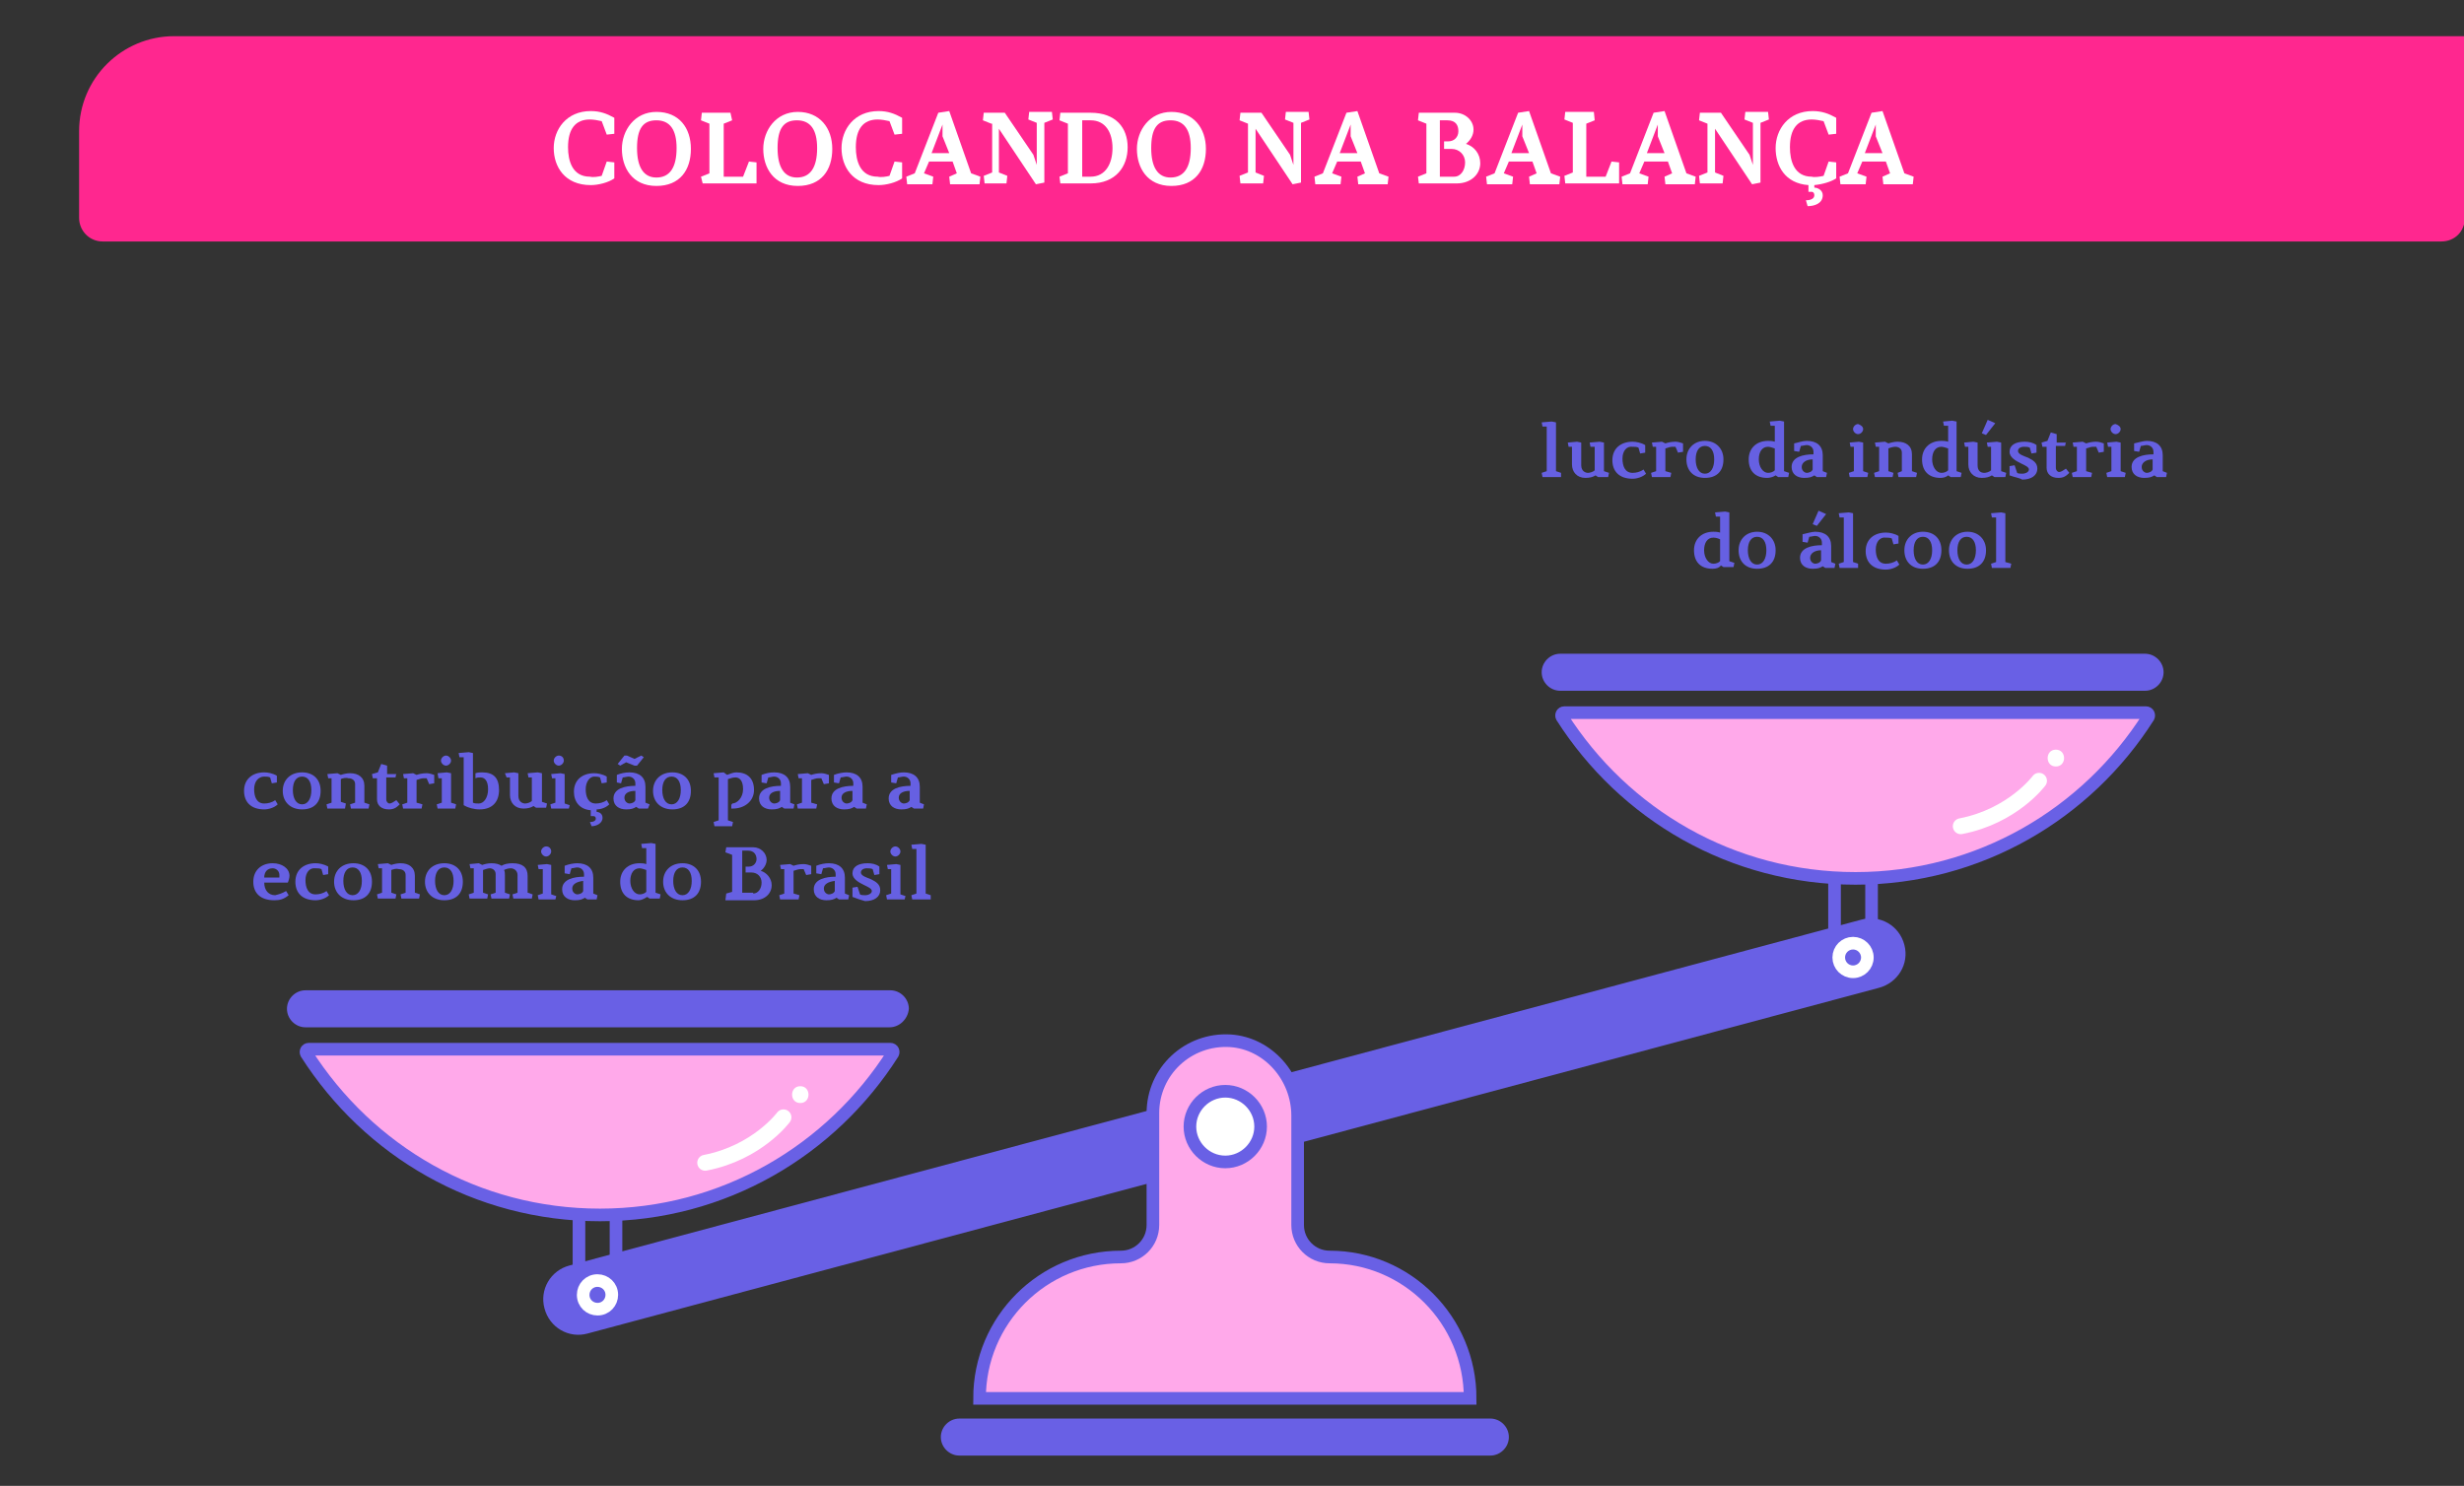 <?xml version="1.0" encoding="utf-8"?>
<!-- Generator: Adobe Illustrator 25.2.0, SVG Export Plug-In . SVG Version: 6.00 Build 0)  -->
<svg version="1.1" id="Camada_1" xmlns="http://www.w3.org/2000/svg" xmlns:xlink="http://www.w3.org/1999/xlink" x="0px" y="0px"
	 viewBox="0 0 292.8 176.6" style="enable-background:new 0 0 292.8 176.6;" xml:space="preserve">
<rect x="0" y="0" width="292.8" height="176.6" fill="#333333" stroke="none"/>
<style type="text/css">
	.st0{fill:#FF278F;}
	.st1{fill:none;}
	.st2{fill:#FFFFFF;}
	.st3{fill:#6660E2;}
	.st4{fill:none;stroke:#6960E5;stroke-width:1.5;stroke-miterlimit:10;}
	.st5{fill:#6960E5;}
	.st6{fill:#FFA9EA;}
	.st7{fill:none;stroke:#FFFFFF;stroke-width:1.888;stroke-linecap:round;stroke-linejoin:round;stroke-miterlimit:10;}
	.st8{fill:none;stroke:#FFFFFF;stroke-width:1.5;stroke-miterlimit:10;}
</style>
<path class="st0" d="M290.1,28.7H12.2c-1.6,0-2.8-1.3-2.8-2.8V15.6c0-6.3,5.1-11.3,11.3-11.3h272.2v21.6
	C292.9,27.5,291.7,28.7,290.1,28.7"/>
<rect y="-27.1" class="st1" width="292.8" height="215.4"/>
<g>
	<path class="st2" d="M71.5,20.9l0.6-1.7l0.9,0.1v1.9c-0.7,0.5-1.9,0.8-2.8,0.8c-3.1,0-4.4-2.2-4.4-4.4c0-2.2,1.5-4.4,4.4-4.4
		c1.1,0,1.9,0.3,2.8,0.8v1.9L72.1,16l-0.6-1.6c-0.4-0.1-1-0.2-1.4-0.2c-1.7,0-2.6,1.1-2.6,3.3c0,1.6,0.5,3.5,2.6,3.5
		C70.5,21.1,71.1,21,71.5,20.9z"/>
	<path class="st2" d="M82.1,17.7c0,2.5-1.3,4.4-4.1,4.4c-2.9,0-4.1-2.2-4.1-4.4c0-2.2,1.5-4.4,4.1-4.4
		C80.7,13.3,82.1,15.2,82.1,17.7z M75.7,17.6c0,2.3,0.8,3.5,2.3,3.5c1.6,0,2.4-1.2,2.4-3.5c0-2.2-0.8-3.3-2.4-3.3
		S75.7,15.3,75.7,17.6z"/>
	<path class="st2" d="M87,14.3l-1,0.4V21h2.3l0.7-1.8l0.9,0.1v2.5h-6.4L83.3,21l1-0.4v-5.9l-1-0.4l0.1-0.9h3.4L87,14.3z"/>
	<path class="st2" d="M98.9,17.7c0,2.5-1.3,4.4-4.1,4.4c-2.9,0-4.1-2.2-4.1-4.4c0-2.2,1.5-4.4,4.1-4.4
		C97.4,13.3,98.9,15.2,98.9,17.7z M92.4,17.6c0,2.3,0.8,3.5,2.3,3.5c1.6,0,2.4-1.2,2.4-3.5c0-2.2-0.8-3.3-2.4-3.3
		S92.4,15.3,92.4,17.6z"/>
	<path class="st2" d="M105.7,20.9l0.6-1.7l0.9,0.1v1.9c-0.7,0.5-1.9,0.8-2.8,0.8c-3.1,0-4.4-2.2-4.4-4.4c0-2.2,1.5-4.4,4.4-4.4
		c1.1,0,1.9,0.3,2.8,0.8v1.9l-0.9,0.1l-0.6-1.6c-0.4-0.1-1-0.2-1.4-0.2c-1.7,0-2.6,1.1-2.6,3.3c0,1.6,0.5,3.5,2.6,3.5
		C104.7,21.1,105.3,21,105.7,20.9z"/>
	<path class="st2" d="M115.4,20.6l1.1,0.4l-0.1,0.9h-3.5l-0.1-0.9l0.9-0.4l-0.5-1.4h-2.8l-0.6,1.4l1.1,0.4l-0.1,0.9h-3l-0.1-0.9
		l1-0.4l2.8-7.2l1.3-0.2L115.4,20.6z M112,14.8l-1.3,3.4h2.1l-0.8-2V14.8z"/>
	<path class="st2" d="M117.8,14.7l-1-0.4l0.1-0.9h2.5l3.4,5l0.4,1.2v-5l-1-0.4l0.1-0.9h2.7l0.1,0.9l-1,0.4v7.1l-1,0.2l-4.4-6.6v5.2
		l1,0.4l-0.1,0.9H117l-0.1-0.9l1-0.4V14.7z"/>
	<path class="st2" d="M125.9,21l1-0.4v-5.9l-1-0.4l0.1-0.9h3.6c3,0,4.4,1.8,4.4,4.1s-1.4,4.3-4.4,4.3H126L125.9,21z M128.6,21h1
		c1.8,0,2.6-1.6,2.6-3.4c0-1.8-0.8-3.3-2.6-3.3h-1V21z"/>
	<path class="st2" d="M143.3,17.7c0,2.5-1.3,4.4-4.1,4.4c-2.9,0-4.1-2.2-4.1-4.4c0-2.2,1.5-4.4,4.1-4.4
		C141.8,13.3,143.3,15.2,143.3,17.7z M136.8,17.6c0,2.3,0.8,3.5,2.3,3.5c1.6,0,2.4-1.2,2.4-3.5c0-2.2-0.8-3.3-2.4-3.3
		S136.8,15.3,136.8,17.6z"/>
	<path class="st2" d="M148.3,14.7l-1-0.4l0.1-0.9h2.5l3.4,5l0.4,1.2v-5l-1-0.4l0.1-0.9h2.7l0.1,0.9l-1,0.4v7.1l-1,0.2l-4.4-6.6v5.2
		l1,0.4l-0.1,0.9h-2.7l-0.1-0.9l1-0.4V14.7z"/>
	<path class="st2" d="M163.9,20.6L165,21l-0.1,0.9h-3.5l-0.1-0.9l0.9-0.4l-0.5-1.4h-2.8l-0.6,1.4l1.1,0.4l-0.1,0.9h-3l-0.1-0.9
		l1-0.4l2.8-7.2l1.3-0.2L163.9,20.6z M160.5,14.8l-1.3,3.4h2.1l-0.8-2V14.8z"/>
	<path class="st2" d="M168.5,21l1-0.4v-5.9l-1-0.4l0.1-0.9h4.3c1.2,0,2.2,0.9,2.2,2c0,0.7-0.4,1.3-0.9,1.7c1,0.3,1.7,1.2,1.7,2.3
		c0,1.3-1.1,2.4-2.8,2.4h-4.5L168.5,21z M172.8,21c0.8,0,1.3-0.8,1.3-1.7s-0.7-1.6-1.6-1.6h-0.9v-0.9h0.5c0.7,0,1.2-0.5,1.2-1.2
		c0-0.7-0.3-1.3-1.3-1.3h-0.9V21H172.8z"/>
	<path class="st2" d="M184.3,20.6l1.1,0.4l-0.1,0.9h-3.5l-0.1-0.9l0.9-0.4l-0.5-1.4h-2.8l-0.6,1.4l1.1,0.4l-0.1,0.9h-3l-0.1-0.9
		l1-0.4l2.8-7.2l1.3-0.2L184.3,20.6z M180.9,14.8l-1.3,3.4h2.1l-0.8-2V14.8z"/>
	<path class="st2" d="M189.5,14.3l-1,0.4V21h2.3l0.7-1.8l0.9,0.1v2.5H186l-0.1-0.9l1-0.4v-5.9l-1-0.4l0.1-0.9h3.4L189.5,14.3z"/>
	<path class="st2" d="M200.4,20.6l1.1,0.4l-0.1,0.9h-3.5l-0.1-0.9l0.9-0.4l-0.5-1.4h-2.8l-0.6,1.4l1.1,0.4l-0.1,0.9h-3l-0.1-0.9
		l1-0.4l2.8-7.2l1.3-0.2L200.4,20.6z M197,14.8l-1.3,3.4h2.1l-0.8-2V14.8z"/>
	<path class="st2" d="M202.9,14.7l-1-0.4l0.1-0.9h2.5l3.4,5l0.4,1.2v-5l-1-0.4l0.1-0.9h2.7l0.1,0.9l-1,0.4v7.1l-1,0.2l-4.4-6.6v5.2
		l1,0.4l-0.1,0.9H202l-0.1-0.9l1-0.4V14.7z"/>
	<path class="st2" d="M216.7,20.9l0.6-1.7l0.9,0.1v1.9c-0.6,0.4-1.6,0.7-2.6,0.8v0.3c0.4,0,1,0.3,1,0.9c0,1-1,1.3-1.8,1.3l-0.2-0.7
		c0.6,0,1-0.2,1-0.6c0-0.2-0.1-0.4-0.3-0.4h-0.4V22c-2.8-0.2-3.9-2.3-3.9-4.4c0-2.2,1.5-4.4,4.4-4.4c1.1,0,1.9,0.3,2.8,0.8v1.9
		l-0.9,0.1l-0.6-1.6c-0.4-0.1-1-0.2-1.4-0.2c-1.7,0-2.6,1.1-2.6,3.3c0,1.6,0.5,3.5,2.6,3.5C215.6,21.1,216.3,21,216.7,20.9z"/>
	<path class="st2" d="M226.3,20.6l1.1,0.4l-0.1,0.9h-3.5l-0.1-0.9l0.9-0.4l-0.5-1.4h-2.8l-0.6,1.4l1.1,0.4l-0.1,0.9h-3l-0.1-0.9
		l1-0.4l2.8-7.2l1.3-0.2L226.3,20.6z M222.9,14.8l-1.3,3.4h2.1l-0.8-2V14.8z"/>
</g>
<g>
	<path class="st3" d="M30.2,93.8c0,0.9,0.3,1.7,1.2,1.7c0.4,0,0.9-0.1,1.3-0.4l0.3,0.5c-0.4,0.4-1.1,0.6-1.6,0.6
		c-1.6,0-2.4-0.9-2.4-2.2c0-1.4,1-2.2,2.4-2.2c0.4,0,1,0.1,1.5,0.4V93l-0.6,0.1l-0.2-0.7c-0.2-0.1-0.5-0.1-0.7-0.1
		C30.7,92.3,30.2,92.9,30.2,93.8z"/>
	<path class="st3" d="M38.1,94c0,1.4-0.8,2.2-2.2,2.2c-1.4,0-2.3-0.9-2.3-2.2c0-1.3,0.9-2.2,2.3-2.2C37.2,91.8,38.1,92.6,38.1,94z
		 M34.8,93.9c0,1,0.4,1.7,1.1,1.7c0.7,0,1.1-0.7,1.1-1.7c0-1-0.4-1.6-1.1-1.6S34.8,92.9,34.8,93.9z"/>
	<path class="st3" d="M40.5,92.6v2.7l0.6,0.2L41,96.1h-2.1l-0.1-0.5l0.6-0.2v-2.9H39l-0.1-0.5l1.2-0.1l0.4,0.2
		c0.3-0.1,0.7-0.2,1.1-0.2c1,0,1.7,0.5,1.7,1.5v2l0.6,0.2l-0.1,0.5h-2.1l-0.1-0.5l0.6-0.2v-2.2c0-0.5-0.4-0.7-0.8-0.7
		C41.1,92.4,40.7,92.5,40.5,92.6z"/>
	<path class="st3" d="M47.1,91.9L47,92.4h-1.1V95c0,0.3,0.2,0.5,0.4,0.5c0.2,0,0.5-0.2,0.8-0.4l0.4,0.5c-0.4,0.4-0.7,0.6-1.3,0.6
		c-0.9,0-1.4-0.5-1.4-1.2v-2.5h-0.5l-0.1-0.5l0.7-0.2l0.4-1l0.7,0.2v1H47.1z"/>
	<path class="st3" d="M50.7,92.5c-0.1,0-0.2,0-0.4,0c-0.2,0-0.5,0.1-0.8,0.2v2.7l0.7,0.2l-0.1,0.5h-2.2l-0.1-0.5l0.6-0.2v-2.9h-0.4
		l-0.1-0.5l1.2-0.1l0.4,0.2c0.3-0.1,0.7-0.2,1.2-0.2c0.3,0,0.6,0.1,0.9,0.2v1l-0.6,0.1L50.7,92.5z"/>
	<path class="st3" d="M54.1,96.1H52l-0.1-0.5l0.6-0.2v-2.9h-0.4L52,91.9l1.1-0.1l0.5,0.1v3.5l0.6,0.2L54.1,96.1z M53.6,90.4
		c0,0.3-0.3,0.6-0.6,0.6c-0.3,0-0.6-0.3-0.6-0.6c0-0.3,0.3-0.6,0.6-0.6C53.3,89.8,53.6,90.1,53.6,90.4z"/>
	<path class="st3" d="M57.3,91.8c1.4,0,2,0.7,2,2.1c0,1.4-0.8,2.3-2.3,2.3c-0.7,0-1.4-0.2-1.9-0.5V90h-0.5l-0.1-0.5l1.2-0.1l0.5,0.1
		v5.9c0.2,0.1,0.4,0.1,0.7,0.1c0.6,0,1.1-0.7,1.1-1.7c0-1-0.4-1.4-0.9-1.4c-0.2,0-0.4,0-0.6,0.1v-0.6C56.8,91.8,57.1,91.8,57.3,91.8
		z"/>
	<path class="st3" d="M62.8,92.4l-0.1-0.5l1.2-0.1l0.5,0.1v3.4l0.6,0.2l-0.1,0.5h-1.2l-0.3-0.2c-0.3,0.2-0.7,0.3-1.2,0.3
		c-1,0-1.6-0.7-1.6-1.6v-2.1h-0.4L60,91.9l1.1-0.1l0.5,0.1v2.7c0,0.7,0.5,0.9,0.8,0.9c0.2,0,0.6-0.1,0.8-0.3v-2.8H62.8z"/>
	<path class="st3" d="M67.6,96.1h-2.1l-0.1-0.5l0.6-0.2v-2.9h-0.4l-0.1-0.5l1.1-0.1l0.5,0.1v3.5l0.6,0.2L67.6,96.1z M67,90.4
		c0,0.3-0.3,0.6-0.6,0.6c-0.3,0-0.6-0.3-0.6-0.6c0-0.3,0.3-0.6,0.6-0.6C66.8,89.8,67,90.1,67,90.4z"/>
	<path class="st3" d="M69.6,93.8c0,0.9,0.3,1.7,1.2,1.7c0.4,0,0.9-0.1,1.3-0.4l0.3,0.5c-0.4,0.4-1,0.6-1.5,0.6v0.3
		c0.3,0,0.7,0.2,0.7,0.7c0,0.7-0.8,1-1.3,1l-0.2-0.5c0.5,0,0.7-0.2,0.7-0.4c0-0.2-0.1-0.3-0.3-0.3h-0.3v-0.7c-1.3-0.1-2-1-2-2.2
		c0-1.4,1-2.2,2.4-2.2c0.4,0,1,0.1,1.5,0.4V93l-0.6,0.1l-0.2-0.7c-0.2-0.1-0.5-0.1-0.7-0.1C70.1,92.3,69.6,92.9,69.6,93.8z"/>
	<path class="st3" d="M74.8,91.8c1.2,0,1.9,0.6,1.9,1.7v1.9l0.5,0.2L77,96.1h-1.1l-0.3-0.2c-0.3,0.2-0.6,0.3-1.2,0.3
		c-0.8,0-1.5-0.4-1.5-1.3c0-1.2,1.4-1.5,2.6-1.5v-0.3c0-0.5-0.4-0.8-0.8-0.8c-0.2,0-0.5,0.1-0.7,0.1l-0.2,0.7L73.3,93v-0.9
		C73.8,91.9,74.3,91.8,74.8,91.8z M74.4,90.6L73.7,91l-0.3-0.2l0.8-1h0.3l0.9,0.4l0.8-0.4l0.3,0.2l-0.8,1h-0.3L74.4,90.6z
		 M74.2,94.8c0,0.5,0.4,0.7,0.6,0.7c0.2,0,0.6-0.1,0.7-0.4V94C74.7,94,74.2,94.3,74.2,94.8z"/>
	<path class="st3" d="M82.1,94c0,1.4-0.8,2.2-2.2,2.2c-1.4,0-2.3-0.9-2.3-2.2c0-1.3,0.9-2.2,2.3-2.2C81.2,91.8,82.1,92.6,82.1,94z
		 M78.7,93.9c0,1,0.4,1.7,1.1,1.7c0.7,0,1.1-0.7,1.1-1.7c0-1-0.4-1.6-1.1-1.6S78.7,92.9,78.7,93.9z"/>
	<path class="st3" d="M87,95.5c0.6,0,1.3-0.7,1.3-1.7c0-1-0.4-1.4-0.9-1.4c-0.3,0-0.6,0.1-0.9,0.2v4.9l0.6,0.2l-0.1,0.5h-2.1
		l-0.1-0.5l0.6-0.2v-5.1h-0.5l-0.1-0.5l1.2-0.1l0.4,0.3c0.3-0.1,0.7-0.3,1.1-0.3c1.3,0,2.1,0.7,2.1,2.1c0,1.3-1.1,2.2-2.5,2.2h-0.2
		v-0.5H87z"/>
	<path class="st3" d="M92,91.8c1.2,0,1.9,0.6,1.9,1.7v1.9l0.5,0.2l-0.1,0.5h-1.1l-0.3-0.2c-0.3,0.2-0.6,0.3-1.2,0.3
		c-0.8,0-1.5-0.4-1.5-1.3c0-1.2,1.4-1.5,2.6-1.5v-0.3c0-0.5-0.4-0.8-0.8-0.8c-0.2,0-0.5,0.1-0.7,0.1l-0.2,0.7L90.5,93v-0.9
		C91,91.9,91.5,91.8,92,91.8z M91.4,94.8c0,0.5,0.4,0.7,0.6,0.7c0.2,0,0.6-0.1,0.7-0.4V94C91.9,94,91.4,94.3,91.4,94.8z"/>
	<path class="st3" d="M97.6,92.5c-0.1,0-0.2,0-0.4,0c-0.2,0-0.5,0.1-0.8,0.2v2.7l0.7,0.2l-0.1,0.5h-2.2l-0.1-0.5l0.6-0.2v-2.9h-0.4
		l-0.1-0.5l1.2-0.1l0.4,0.2c0.3-0.1,0.7-0.2,1.2-0.2c0.3,0,0.6,0.1,0.9,0.2v1l-0.6,0.1L97.6,92.5z"/>
	<path class="st3" d="M100.6,91.8c1.2,0,1.9,0.6,1.9,1.7v1.9l0.5,0.2l-0.1,0.5h-1.1l-0.3-0.2c-0.3,0.2-0.6,0.3-1.2,0.3
		c-0.8,0-1.5-0.4-1.5-1.3c0-1.2,1.4-1.5,2.6-1.5v-0.3c0-0.5-0.4-0.8-0.8-0.8c-0.2,0-0.5,0.1-0.7,0.1l-0.2,0.7L99.1,93v-0.9
		C99.6,91.9,100.2,91.8,100.6,91.8z M100,94.8c0,0.5,0.4,0.7,0.6,0.7c0.2,0,0.6-0.1,0.7-0.4V94C100.5,94,100,94.3,100,94.8z"/>
	<path class="st3" d="M107.4,91.8c1.2,0,1.9,0.6,1.9,1.7v1.9l0.5,0.2l-0.1,0.5h-1.1l-0.3-0.2c-0.3,0.2-0.6,0.3-1.2,0.3
		c-0.8,0-1.5-0.4-1.5-1.3c0-1.2,1.4-1.5,2.6-1.5v-0.3c0-0.5-0.4-0.8-0.8-0.8c-0.2,0-0.5,0.1-0.7,0.1l-0.2,0.7l-0.6-0.1v-0.9
		C106.5,91.9,107,91.8,107.4,91.8z M106.8,94.8c0,0.5,0.4,0.7,0.6,0.7c0.2,0,0.6-0.1,0.7-0.4V94C107.3,94,106.8,94.3,106.8,94.8z"/>
</g>
<g>
	<path class="st3" d="M34,105.9l0.3,0.5c-0.6,0.5-1.1,0.6-1.7,0.6c-1.7,0-2.5-0.9-2.5-2.2c0-1.4,1-2.2,2.3-2.2c1.1,0,2,0.6,2,1.5
		c0,0.2-0.1,0.6-0.2,0.8h-2.8c0,0.9,0.5,1.5,1.3,1.5C33.1,106.3,33.5,106.2,34,105.9z M33.2,104c0-0.5-0.4-0.8-0.8-0.8
		c-0.6,0-1,0.4-1,1.1h1.8C33.2,104.1,33.2,104,33.2,104z"/>
	<path class="st3" d="M36.3,104.6c0,0.9,0.3,1.7,1.2,1.7c0.4,0,0.9-0.1,1.3-0.4l0.3,0.5c-0.4,0.4-1.1,0.6-1.6,0.6
		c-1.6,0-2.4-0.9-2.4-2.2c0-1.4,1-2.2,2.4-2.2c0.4,0,1,0.1,1.5,0.4v0.9l-0.6,0.1l-0.2-0.7c-0.2-0.1-0.5-0.1-0.7-0.1
		C36.8,103.1,36.3,103.7,36.3,104.6z"/>
	<path class="st3" d="M44.2,104.8c0,1.4-0.8,2.2-2.2,2.2c-1.4,0-2.3-0.9-2.3-2.2c0-1.3,0.9-2.2,2.3-2.2
		C43.3,102.6,44.2,103.4,44.2,104.8z M40.8,104.7c0,1,0.4,1.7,1.1,1.7c0.7,0,1.1-0.7,1.1-1.7c0-1-0.4-1.6-1.1-1.6
		S40.8,103.7,40.8,104.7z"/>
	<path class="st3" d="M46.5,103.4v2.7l0.6,0.2l-0.1,0.5h-2.1l-0.1-0.5l0.6-0.2v-2.9H45l-0.1-0.5l1.2-0.1l0.4,0.2
		c0.3-0.1,0.7-0.2,1.1-0.2c1,0,1.7,0.5,1.7,1.5v2l0.6,0.2l-0.1,0.5h-2.1l-0.1-0.5l0.6-0.2V104c0-0.5-0.4-0.7-0.8-0.7
		C47.1,103.2,46.8,103.3,46.5,103.4z"/>
	<path class="st3" d="M55,104.8c0,1.4-0.8,2.2-2.2,2.2c-1.4,0-2.3-0.9-2.3-2.2c0-1.3,0.9-2.2,2.3-2.2C54.1,102.6,55,103.4,55,104.8z
		 M51.7,104.7c0,1,0.4,1.7,1.1,1.7c0.7,0,1.1-0.7,1.1-1.7c0-1-0.4-1.6-1.1-1.6C52.1,103.1,51.7,103.7,51.7,104.7z"/>
	<path class="st3" d="M60.6,106.3l-0.1,0.5h-2.1l-0.1-0.5l0.6-0.2v-2.2c0-0.5-0.4-0.7-0.7-0.7c-0.2,0-0.5,0.1-0.8,0.2v2.7l0.6,0.2
		l-0.1,0.5h-2.1l-0.1-0.5l0.6-0.2v-2.9h-0.4l-0.1-0.5l1.1-0.1l0.4,0.2c0.3-0.1,0.7-0.2,1.1-0.2c0.5,0,0.9,0.1,1.2,0.3
		c0.3-0.2,0.8-0.3,1.3-0.3c1.2,0,1.8,0.5,1.8,1.5v2l0.6,0.2l-0.1,0.5H61l-0.1-0.5l0.6-0.2V104c0-0.5-0.4-0.8-0.8-0.8
		c-0.3,0-0.6,0.1-0.8,0.2c0.1,0.2,0.1,0.4,0.1,0.7v2L60.6,106.3z"/>
	<path class="st3" d="M66,106.9H64l-0.1-0.5l0.6-0.2v-2.9H64l-0.1-0.5l1.1-0.1l0.5,0.1v3.5l0.6,0.2L66,106.9z M65.5,101.2
		c0,0.3-0.3,0.6-0.6,0.6c-0.3,0-0.6-0.3-0.6-0.6c0-0.3,0.3-0.6,0.6-0.6C65.3,100.6,65.5,100.9,65.5,101.2z"/>
	<path class="st3" d="M68.6,102.6c1.2,0,1.9,0.6,1.9,1.7v1.9l0.5,0.2l-0.1,0.5h-1.1l-0.3-0.2c-0.3,0.2-0.6,0.3-1.2,0.3
		c-0.8,0-1.5-0.4-1.5-1.3c0-1.2,1.4-1.5,2.6-1.5v-0.3c0-0.5-0.4-0.8-0.8-0.8c-0.2,0-0.5,0.1-0.7,0.1l-0.2,0.7l-0.6-0.1v-0.9
		C67.6,102.7,68.2,102.6,68.6,102.6z M68,105.6c0,0.5,0.4,0.7,0.6,0.7c0.2,0,0.6-0.1,0.7-0.4v-1.2C68.5,104.8,68,105.1,68,105.6z"/>
	<path class="st3" d="M75.9,107c-1.4,0-2.2-0.8-2.2-2.2c0-1.3,0.9-2.2,2.3-2.2c0.2,0,0.5,0,0.8,0.1v-1.9h-0.5l-0.1-0.5l1.2-0.1
		l0.5,0.1v5.8l0.6,0.2l-0.1,0.5h-1.2l-0.3-0.2C76.6,106.8,76.2,107,75.9,107z M76,103.2c-0.7,0-1.1,0.6-1.1,1.5
		c0,0.9,0.5,1.6,1.1,1.6c0.3,0,0.6-0.1,0.8-0.3v-2.6C76.5,103.3,76.2,103.2,76,103.2z"/>
	<path class="st3" d="M83.3,104.8c0,1.4-0.8,2.2-2.2,2.2c-1.4,0-2.3-0.9-2.3-2.2c0-1.3,0.9-2.2,2.3-2.2
		C82.4,102.6,83.3,103.4,83.3,104.8z M80,104.7c0,1,0.4,1.7,1.1,1.7c0.7,0,1.1-0.7,1.1-1.7c0-1-0.4-1.6-1.1-1.6
		C80.4,103.1,80,103.7,80,104.7z"/>
	<path class="st3" d="M86.3,106.2L87,106v-4.4l-0.8-0.3l0.1-0.6h3.2c0.9,0,1.6,0.7,1.6,1.5c0,0.5-0.3,1-0.7,1.3
		c0.7,0.2,1.3,0.9,1.3,1.7c0,1-0.8,1.8-2.1,1.8h-3.4L86.3,106.2z M89.5,106.2c0.6,0,1-0.6,1-1.3s-0.5-1.2-1.2-1.2h-0.7v-0.7H89
		c0.5,0,0.9-0.4,0.9-0.9s-0.3-1-1-1h-0.7v5H89.5z"/>
	<path class="st3" d="M95.5,103.3c-0.1,0-0.2,0-0.4,0c-0.2,0-0.5,0.1-0.8,0.2v2.7l0.7,0.2l-0.1,0.5h-2.2l-0.1-0.5l0.6-0.2v-2.9h-0.4
		l-0.1-0.5l1.2-0.1l0.4,0.2c0.3-0.1,0.7-0.2,1.2-0.2c0.3,0,0.6,0.1,0.9,0.2v1l-0.6,0.1L95.5,103.3z"/>
	<path class="st3" d="M98.5,102.6c1.2,0,1.9,0.6,1.9,1.7v1.9l0.5,0.2l-0.1,0.5h-1.1l-0.3-0.2c-0.3,0.2-0.6,0.3-1.2,0.3
		c-0.8,0-1.5-0.4-1.5-1.3c0-1.2,1.4-1.5,2.6-1.5v-0.3c0-0.5-0.4-0.8-0.8-0.8c-0.2,0-0.5,0.1-0.7,0.1l-0.2,0.7l-0.6-0.1v-0.9
		C97.5,102.7,98,102.6,98.5,102.6z M97.9,105.6c0,0.5,0.4,0.7,0.6,0.7c0.2,0,0.6-0.1,0.7-0.4v-1.2C98.4,104.8,97.9,105.1,97.9,105.6
		z"/>
	<path class="st3" d="M101.3,106.6v-1.1l0.6-0.1l0.3,0.9c0.1,0.1,0.5,0.1,0.6,0.1c0.4,0,0.8-0.2,0.8-0.5c0-0.3-0.5-0.5-0.9-0.7
		c-0.6-0.3-1.4-0.7-1.4-1.4c0-0.8,0.7-1.2,1.8-1.2c0.5,0,1,0.1,1.4,0.4v0.9l-0.6,0.1l-0.2-0.7c-0.2-0.1-0.5-0.1-0.7-0.1
		c-0.4,0-0.7,0.2-0.7,0.5c0,0.4,0.7,0.6,1.2,0.8c0.6,0.3,1.1,0.6,1.1,1.3c0,0.8-0.7,1.3-1.8,1.3C102.4,107,101.8,106.8,101.3,106.6z
		"/>
	<path class="st3" d="M107.5,106.9h-2.1l-0.1-0.5l0.6-0.2v-2.9h-0.4l-0.1-0.5l1.1-0.1l0.5,0.1v3.5l0.6,0.2L107.5,106.9z M107,101.2
		c0,0.3-0.3,0.6-0.6,0.6c-0.3,0-0.6-0.3-0.6-0.6c0-0.3,0.3-0.6,0.6-0.6C106.7,100.6,107,100.9,107,101.2z"/>
	<path class="st3" d="M110.6,106.9h-2.2l-0.1-0.5l0.6-0.2v-5.3h-0.5l-0.1-0.5l1.2-0.1l0.5,0.1v5.8l0.6,0.2L110.6,106.9z"/>
</g>
<g>
	<path class="st3" d="M185.5,56.7h-2.2l-0.1-0.5l0.6-0.2v-5.3h-0.5l-0.1-0.5l1.2-0.1l0.5,0.1V56l0.6,0.2L185.5,56.7z"/>
	<path class="st3" d="M189,53.1l-0.1-0.5l1.2-0.1l0.5,0.1V56l0.6,0.2l-0.1,0.5h-1.2l-0.3-0.2c-0.3,0.2-0.7,0.3-1.2,0.3
		c-1,0-1.6-0.7-1.6-1.6v-2.1h-0.4l-0.1-0.5l1.1-0.1l0.5,0.1v2.7c0,0.7,0.5,0.9,0.8,0.9c0.2,0,0.6-0.1,0.8-0.3v-2.8H189z"/>
	<path class="st3" d="M192.8,54.5c0,0.9,0.3,1.7,1.2,1.7c0.4,0,0.9-0.1,1.3-0.4l0.3,0.5c-0.4,0.4-1.1,0.6-1.6,0.6
		c-1.6,0-2.4-0.9-2.4-2.2c0-1.4,1-2.2,2.4-2.2c0.4,0,1,0.1,1.5,0.4v0.9l-0.6,0.1l-0.2-0.7c-0.2-0.1-0.5-0.1-0.7-0.1
		C193.3,53,192.8,53.6,192.8,54.5z"/>
	<path class="st3" d="M199.1,53.1c-0.1,0-0.2,0-0.4,0c-0.2,0-0.5,0.1-0.8,0.2V56l0.7,0.2l-0.1,0.5h-2.2l-0.1-0.5l0.6-0.2v-2.9h-0.4
		l-0.1-0.5l1.2-0.1l0.4,0.2c0.3-0.1,0.7-0.2,1.2-0.2c0.3,0,0.6,0.1,0.9,0.2v1l-0.6,0.1L199.1,53.1z"/>
	<path class="st3" d="M204.8,54.6c0,1.4-0.8,2.2-2.2,2.2c-1.4,0-2.2-0.9-2.2-2.2c0-1.3,0.9-2.2,2.2-2.2
		C203.9,52.4,204.8,53.3,204.8,54.6z M201.5,54.6c0,1,0.4,1.7,1.1,1.7c0.7,0,1.1-0.7,1.1-1.7c0-1-0.4-1.6-1.1-1.6
		C201.9,53,201.5,53.6,201.5,54.6z"/>
	<path class="st3" d="M210,56.8c-1.4,0-2.2-0.8-2.2-2.2c0-1.3,0.9-2.2,2.3-2.2c0.2,0,0.5,0,0.8,0.1v-1.9h-0.5l-0.1-0.5l1.2-0.1
		l0.5,0.1V56l0.6,0.2l-0.1,0.5h-1.2l-0.3-0.2C210.7,56.7,210.3,56.8,210,56.8z M210.1,53.1c-0.7,0-1.1,0.6-1.1,1.5
		c0,0.9,0.5,1.6,1.1,1.6c0.3,0,0.6-0.1,0.8-0.3v-2.6C210.6,53.2,210.3,53.1,210.1,53.1z"/>
	<path class="st3" d="M214.7,52.4c1.2,0,1.9,0.6,1.9,1.7V56l0.5,0.2l-0.1,0.5h-1.1l-0.3-0.2c-0.3,0.2-0.6,0.3-1.2,0.3
		c-0.8,0-1.5-0.4-1.5-1.3c0-1.2,1.4-1.5,2.6-1.5v-0.3c0-0.5-0.4-0.8-0.8-0.8c-0.2,0-0.5,0.1-0.7,0.1l-0.2,0.7l-0.6-0.1v-0.9
		C213.7,52.6,214.2,52.4,214.7,52.4z M214.1,55.5c0,0.5,0.4,0.7,0.6,0.7c0.2,0,0.6-0.1,0.7-0.4v-1.2C214.6,54.6,214.1,55,214.1,55.5
		z"/>
	<path class="st3" d="M221.9,56.7h-2.1l-0.1-0.5l0.6-0.2v-2.9h-0.4l-0.1-0.5l1.1-0.1l0.5,0.1V56l0.6,0.2L221.9,56.7z M221.4,51
		c0,0.3-0.3,0.6-0.6,0.6c-0.3,0-0.6-0.3-0.6-0.6c0-0.3,0.3-0.6,0.6-0.6C221.1,50.5,221.4,50.7,221.4,51z"/>
	<path class="st3" d="M224.4,53.3V56l0.6,0.2l-0.1,0.5h-2.1l-0.1-0.5l0.6-0.2v-2.9h-0.4l-0.1-0.5l1.2-0.1l0.4,0.2
		c0.3-0.1,0.7-0.2,1.1-0.2c1,0,1.7,0.5,1.7,1.5v2l0.6,0.2l-0.1,0.5h-2.1l-0.1-0.5L226,56v-2.2c0-0.5-0.4-0.7-0.8-0.7
		C225,53.1,224.6,53.2,224.4,53.3z"/>
	<path class="st3" d="M230.6,56.8c-1.4,0-2.2-0.8-2.2-2.2c0-1.3,0.9-2.2,2.3-2.2c0.2,0,0.5,0,0.8,0.1v-1.9h-0.5l-0.1-0.5L232,50
		l0.5,0.1V56l0.6,0.2l-0.1,0.5h-1.2l-0.3-0.2C231.3,56.7,230.9,56.8,230.6,56.8z M230.7,53.1c-0.7,0-1.1,0.6-1.1,1.5
		c0,0.9,0.5,1.6,1.1,1.6c0.3,0,0.6-0.1,0.8-0.3v-2.6C231.2,53.2,230.9,53.1,230.7,53.1z"/>
	<path class="st3" d="M236.2,53.1l-0.1-0.5l1.2-0.1l0.5,0.1V56l0.6,0.2l-0.1,0.5H237l-0.3-0.2c-0.3,0.2-0.7,0.3-1.2,0.3
		c-1,0-1.6-0.7-1.6-1.6v-2.1h-0.4l-0.1-0.5l1.1-0.1l0.5,0.1v2.7c0,0.7,0.4,0.9,0.8,0.9c0.2,0,0.6-0.1,0.8-0.3v-2.8H236.2z
		 M235.5,51.5l0.7-1.6l0.9,0.4l-1.1,1.4L235.5,51.5z"/>
	<path class="st3" d="M238.8,56.5v-1.1l0.6-0.1l0.3,0.9c0.1,0.1,0.5,0.1,0.6,0.1c0.4,0,0.8-0.2,0.8-0.5c0-0.3-0.5-0.5-0.9-0.7
		c-0.6-0.3-1.4-0.7-1.4-1.4c0-0.8,0.7-1.2,1.8-1.2c0.5,0,1,0.1,1.4,0.4v0.9l-0.6,0.1l-0.2-0.7c-0.2-0.1-0.5-0.1-0.7-0.1
		c-0.4,0-0.7,0.2-0.7,0.5c0,0.4,0.7,0.6,1.2,0.8c0.6,0.3,1.1,0.6,1.1,1.3c0,0.8-0.7,1.3-1.8,1.3C240,56.8,239.3,56.7,238.8,56.5z"/>
	<path class="st3" d="M245.5,52.5l-0.1,0.5h-1.1v2.6c0,0.3,0.2,0.5,0.4,0.5c0.2,0,0.5-0.2,0.8-0.4l0.4,0.5c-0.4,0.4-0.7,0.6-1.3,0.6
		c-0.9,0-1.4-0.5-1.4-1.2v-2.5h-0.5l-0.1-0.5l0.7-0.2l0.4-1l0.7,0.2v1H245.5z"/>
	<path class="st3" d="M249.1,53.1c-0.1,0-0.2,0-0.4,0c-0.2,0-0.5,0.1-0.8,0.2V56l0.7,0.2l-0.1,0.5h-2.2l-0.1-0.5l0.6-0.2v-2.9h-0.4
		l-0.1-0.5l1.2-0.1l0.4,0.2c0.3-0.1,0.7-0.2,1.2-0.2c0.3,0,0.6,0.1,0.9,0.2v1l-0.6,0.1L249.1,53.1z"/>
	<path class="st3" d="M252.5,56.7h-2.1l-0.1-0.5l0.6-0.2v-2.9h-0.4l-0.1-0.5l1.1-0.1l0.5,0.1V56l0.6,0.2L252.5,56.7z M252,51
		c0,0.3-0.3,0.6-0.6,0.6c-0.3,0-0.6-0.3-0.6-0.6c0-0.3,0.3-0.6,0.6-0.6C251.7,50.5,252,50.7,252,51z"/>
	<path class="st3" d="M255.1,52.4c1.2,0,1.9,0.6,1.9,1.7V56l0.5,0.2l-0.1,0.5h-1.1l-0.3-0.2c-0.3,0.2-0.6,0.3-1.2,0.3
		c-0.8,0-1.5-0.4-1.5-1.3c0-1.2,1.4-1.5,2.6-1.5v-0.3c0-0.5-0.4-0.8-0.8-0.8c-0.2,0-0.5,0.1-0.7,0.1l-0.2,0.7l-0.6-0.1v-0.9
		C254.1,52.6,254.7,52.4,255.1,52.4z M254.5,55.5c0,0.5,0.4,0.7,0.6,0.7c0.2,0,0.6-0.1,0.7-0.4v-1.2C255,54.6,254.5,55,254.5,55.5z"
		/>
</g>
<g>
	<path class="st3" d="M203.5,67.6c-1.4,0-2.2-0.8-2.2-2.2c0-1.3,0.9-2.2,2.3-2.2c0.2,0,0.5,0,0.8,0.1v-1.9h-0.5l-0.1-0.5l1.2-0.1
		l0.5,0.1v5.8l0.6,0.2l-0.1,0.5h-1.2l-0.3-0.2C204.3,67.5,203.9,67.6,203.5,67.6z M203.6,63.9c-0.7,0-1.1,0.6-1.1,1.5
		c0,0.9,0.5,1.6,1.1,1.6c0.3,0,0.6-0.1,0.8-0.3v-2.6C204.2,64,203.9,63.9,203.6,63.9z"/>
	<path class="st3" d="M211,65.4c0,1.4-0.8,2.2-2.2,2.2c-1.4,0-2.2-0.9-2.2-2.2c0-1.3,0.9-2.2,2.2-2.2C210.1,63.2,211,64.1,211,65.4z
		 M207.7,65.4c0,1,0.4,1.7,1.1,1.7c0.7,0,1.1-0.7,1.1-1.7c0-1-0.4-1.6-1.1-1.6C208.1,63.8,207.7,64.4,207.7,65.4z"/>
	<path class="st3" d="M215.7,63.2c1.2,0,1.9,0.6,1.9,1.7v1.9l0.5,0.2l-0.1,0.5h-1.1l-0.3-0.2c-0.3,0.2-0.6,0.3-1.2,0.3
		c-0.8,0-1.5-0.4-1.5-1.3c0-1.2,1.4-1.5,2.6-1.5v-0.3c0-0.5-0.4-0.8-0.8-0.8c-0.2,0-0.5,0.1-0.7,0.1l-0.2,0.7l-0.6-0.1v-0.9
		C214.7,63.4,215.3,63.2,215.7,63.2z M215.1,66.3c0,0.5,0.4,0.7,0.6,0.7c0.2,0,0.6-0.1,0.7-0.4v-1.2
		C215.6,65.4,215.1,65.8,215.1,66.3z M215.4,62.3l0.7-1.6l0.9,0.4l-1.1,1.4L215.4,62.3z"/>
	<path class="st3" d="M220.8,67.5h-2.2l-0.1-0.5l0.6-0.2v-5.3h-0.5l-0.1-0.5l1.2-0.1l0.5,0.1v5.8l0.6,0.2L220.8,67.5z"/>
	<path class="st3" d="M222.9,65.3c0,0.9,0.3,1.7,1.2,1.7c0.4,0,0.9-0.1,1.3-0.4l0.3,0.5c-0.4,0.4-1.1,0.6-1.6,0.6
		c-1.6,0-2.4-0.9-2.4-2.2c0-1.4,1-2.2,2.4-2.2c0.4,0,1,0.1,1.5,0.4v0.9l-0.6,0.1l-0.2-0.7c-0.2-0.1-0.5-0.1-0.7-0.1
		C223.4,63.8,222.9,64.4,222.9,65.3z"/>
	<path class="st3" d="M230.7,65.4c0,1.4-0.8,2.2-2.2,2.2c-1.4,0-2.2-0.9-2.2-2.2c0-1.3,0.9-2.2,2.2-2.2
		C229.9,63.2,230.7,64.1,230.7,65.4z M227.4,65.4c0,1,0.4,1.7,1.1,1.7c0.7,0,1.1-0.7,1.1-1.7c0-1-0.4-1.6-1.1-1.6
		C227.8,63.8,227.4,64.4,227.4,65.4z"/>
	<path class="st3" d="M236,65.4c0,1.4-0.8,2.2-2.2,2.2c-1.4,0-2.2-0.9-2.2-2.2c0-1.3,0.9-2.2,2.2-2.2C235.1,63.2,236,64.1,236,65.4z
		 M232.6,65.4c0,1,0.4,1.7,1.1,1.7c0.7,0,1.1-0.7,1.1-1.7c0-1-0.4-1.6-1.1-1.6C233,63.8,232.6,64.4,232.6,65.4z"/>
	<path class="st3" d="M238.9,67.5h-2.2l-0.1-0.5l0.6-0.2v-5.3h-0.5l-0.1-0.5l1.2-0.1l0.5,0.1v5.8L239,67L238.9,67.5z"/>
</g>
<path class="st4" d="M68.8,154.1v-12c0-1.2,1-2.2,2.2-2.2c1.2,0,2.2,1,2.2,2.2v12c0,1.2-1,2.2-2.2,2.2
	C69.8,156.3,68.8,155.3,68.8,154.1z"/>
<path class="st4" d="M218,114v-12c0-1.2,1-2.2,2.2-2.2s2.2,1,2.2,2.2v12c0,1.2-1,2.2-2.2,2.2S218,115.2,218,114z"/>
<path class="st5" d="M105.7,122.1H36.3c-1.2,0-2.2-1-2.2-2.2c0-1.2,1-2.2,2.2-2.2h69.5c1.2,0,2.2,1,2.2,2.2
	C107.9,121.1,106.9,122.1,105.7,122.1"/>
<path class="st6" d="M71,144.2c14.7,0,27.5-7.7,34.8-19.2c0.1-0.2,0-0.5-0.3-0.5H36.5c-0.3,0-0.4,0.3-0.3,0.5
	C43.5,136.5,56.3,144.2,71,144.2"/>
<path class="st4" d="M71.3,144.4c14.7,0,27.5-7.7,34.8-19.2c0.1-0.2,0-0.5-0.3-0.5H36.7c-0.3,0-0.4,0.3-0.3,0.5
	C43.8,136.8,56.6,144.4,71.3,144.4z"/>
<path class="st7" d="M93.1,132.8c0,0-3.1,4.2-9.3,5.4"/>
<path class="st2" d="M95.1,131.1c1.3,0,1.3-2,0-2C93.8,129.1,93.8,131.1,95.1,131.1"/>
<path class="st5" d="M254.9,82.1h-69.5c-1.2,0-2.2-1-2.2-2.2c0-1.2,1-2.2,2.2-2.2h69.5c1.2,0,2.2,1,2.2,2.2
	C257.1,81.1,256.1,82.1,254.9,82.1"/>
<path class="st6" d="M220.2,104.2c14.7,0,27.5-7.7,34.8-19.2c0.1-0.2,0-0.5-0.3-0.5h-69.1c-0.3,0-0.4,0.3-0.3,0.5
	C192.7,96.5,205.6,104.2,220.2,104.2"/>
<path class="st4" d="M220.5,104.4c14.7,0,27.5-7.7,34.8-19.2c0.1-0.2,0-0.5-0.3-0.5h-69.1c-0.3,0-0.4,0.3-0.3,0.5
	C193,96.8,205.8,104.4,220.5,104.4z"/>
<path class="st7" d="M242.3,92.8c0,0-3.1,4.2-9.3,5.4"/>
<path class="st2" d="M244.3,91.1c1.3,0,1.3-2,0-2C243,89.1,243,91.1,244.3,91.1"/>
<path class="st5" d="M223.3,117.4L69.8,158.5c-2.2,0.6-4.5-0.7-5.1-3c-0.6-2.2,0.7-4.5,3-5.1l153.5-41.1c2.2-0.6,4.5,0.7,5.1,3
	S225.5,116.8,223.3,117.4"/>
<path class="st5" d="M72.7,153.9c0,0.9-0.7,1.7-1.7,1.7c-0.9,0-1.7-0.7-1.7-1.7c0-0.9,0.7-1.7,1.7-1.7
	C71.9,152.2,72.7,152.9,72.7,153.9"/>
<path class="st8" d="M72.7,153.9c0,0.9-0.7,1.7-1.7,1.7c-0.9,0-1.7-0.7-1.7-1.7c0-0.9,0.7-1.7,1.7-1.7
	C71.9,152.2,72.7,152.9,72.7,153.9z"/>
<path class="st5" d="M221.9,113.8c0,0.9-0.7,1.7-1.7,1.7c-0.9,0-1.7-0.7-1.7-1.7c0-0.9,0.7-1.7,1.7-1.7
	C221.1,112.1,221.9,112.8,221.9,113.8"/>
<circle class="st8" cx="220.2" cy="113.8" r="1.7"/>
<path class="st6" d="M158,149.4L158,149.4c-2.1,0-3.8-1.7-3.8-3.8v-13c0-4.6-3.5-8.6-8-8.9c-5-0.3-9.2,3.6-9.2,8.6v13.3
	c0,2.1-1.7,3.8-3.8,3.8c-9.3,0-16.8,7.5-16.8,16.8H137h17.2h20.5C174.7,156.9,167.2,149.4,158,149.4"/>
<path class="st4" d="M158,149.4L158,149.4c-2.1,0-3.8-1.7-3.8-3.8v-13c0-4.6-3.5-8.6-8-8.9c-5-0.3-9.2,3.6-9.2,8.6v13.3
	c0,2.1-1.7,3.8-3.8,3.8c-9.3,0-16.8,7.5-16.8,16.8H137h17.2h20.5C174.7,156.9,167.2,149.4,158,149.4z"/>
<path class="st2" d="M149.6,133.9c0,2.3-1.9,4.2-4.2,4.2c-2.3,0-4.2-1.9-4.2-4.2c0-2.3,1.9-4.2,4.2-4.2
	C147.7,129.7,149.6,131.6,149.6,133.9"/>
<path class="st4" d="M149.8,133.9c0,2.3-1.9,4.2-4.2,4.2c-2.3,0-4.2-1.9-4.2-4.2c0-2.3,1.9-4.2,4.2-4.2
	C147.9,129.7,149.8,131.6,149.8,133.9z"/>
<path class="st5" d="M177.1,173h-63.1c-1.2,0-2.2-1-2.2-2.2c0-1.2,1-2.2,2.2-2.2h63.1c1.2,0,2.2,1,2.2,2.2
	C179.3,172,178.3,173,177.1,173"/>
<rect y="-27.1" class="st1" width="292.8" height="215.4"/>
</svg>
